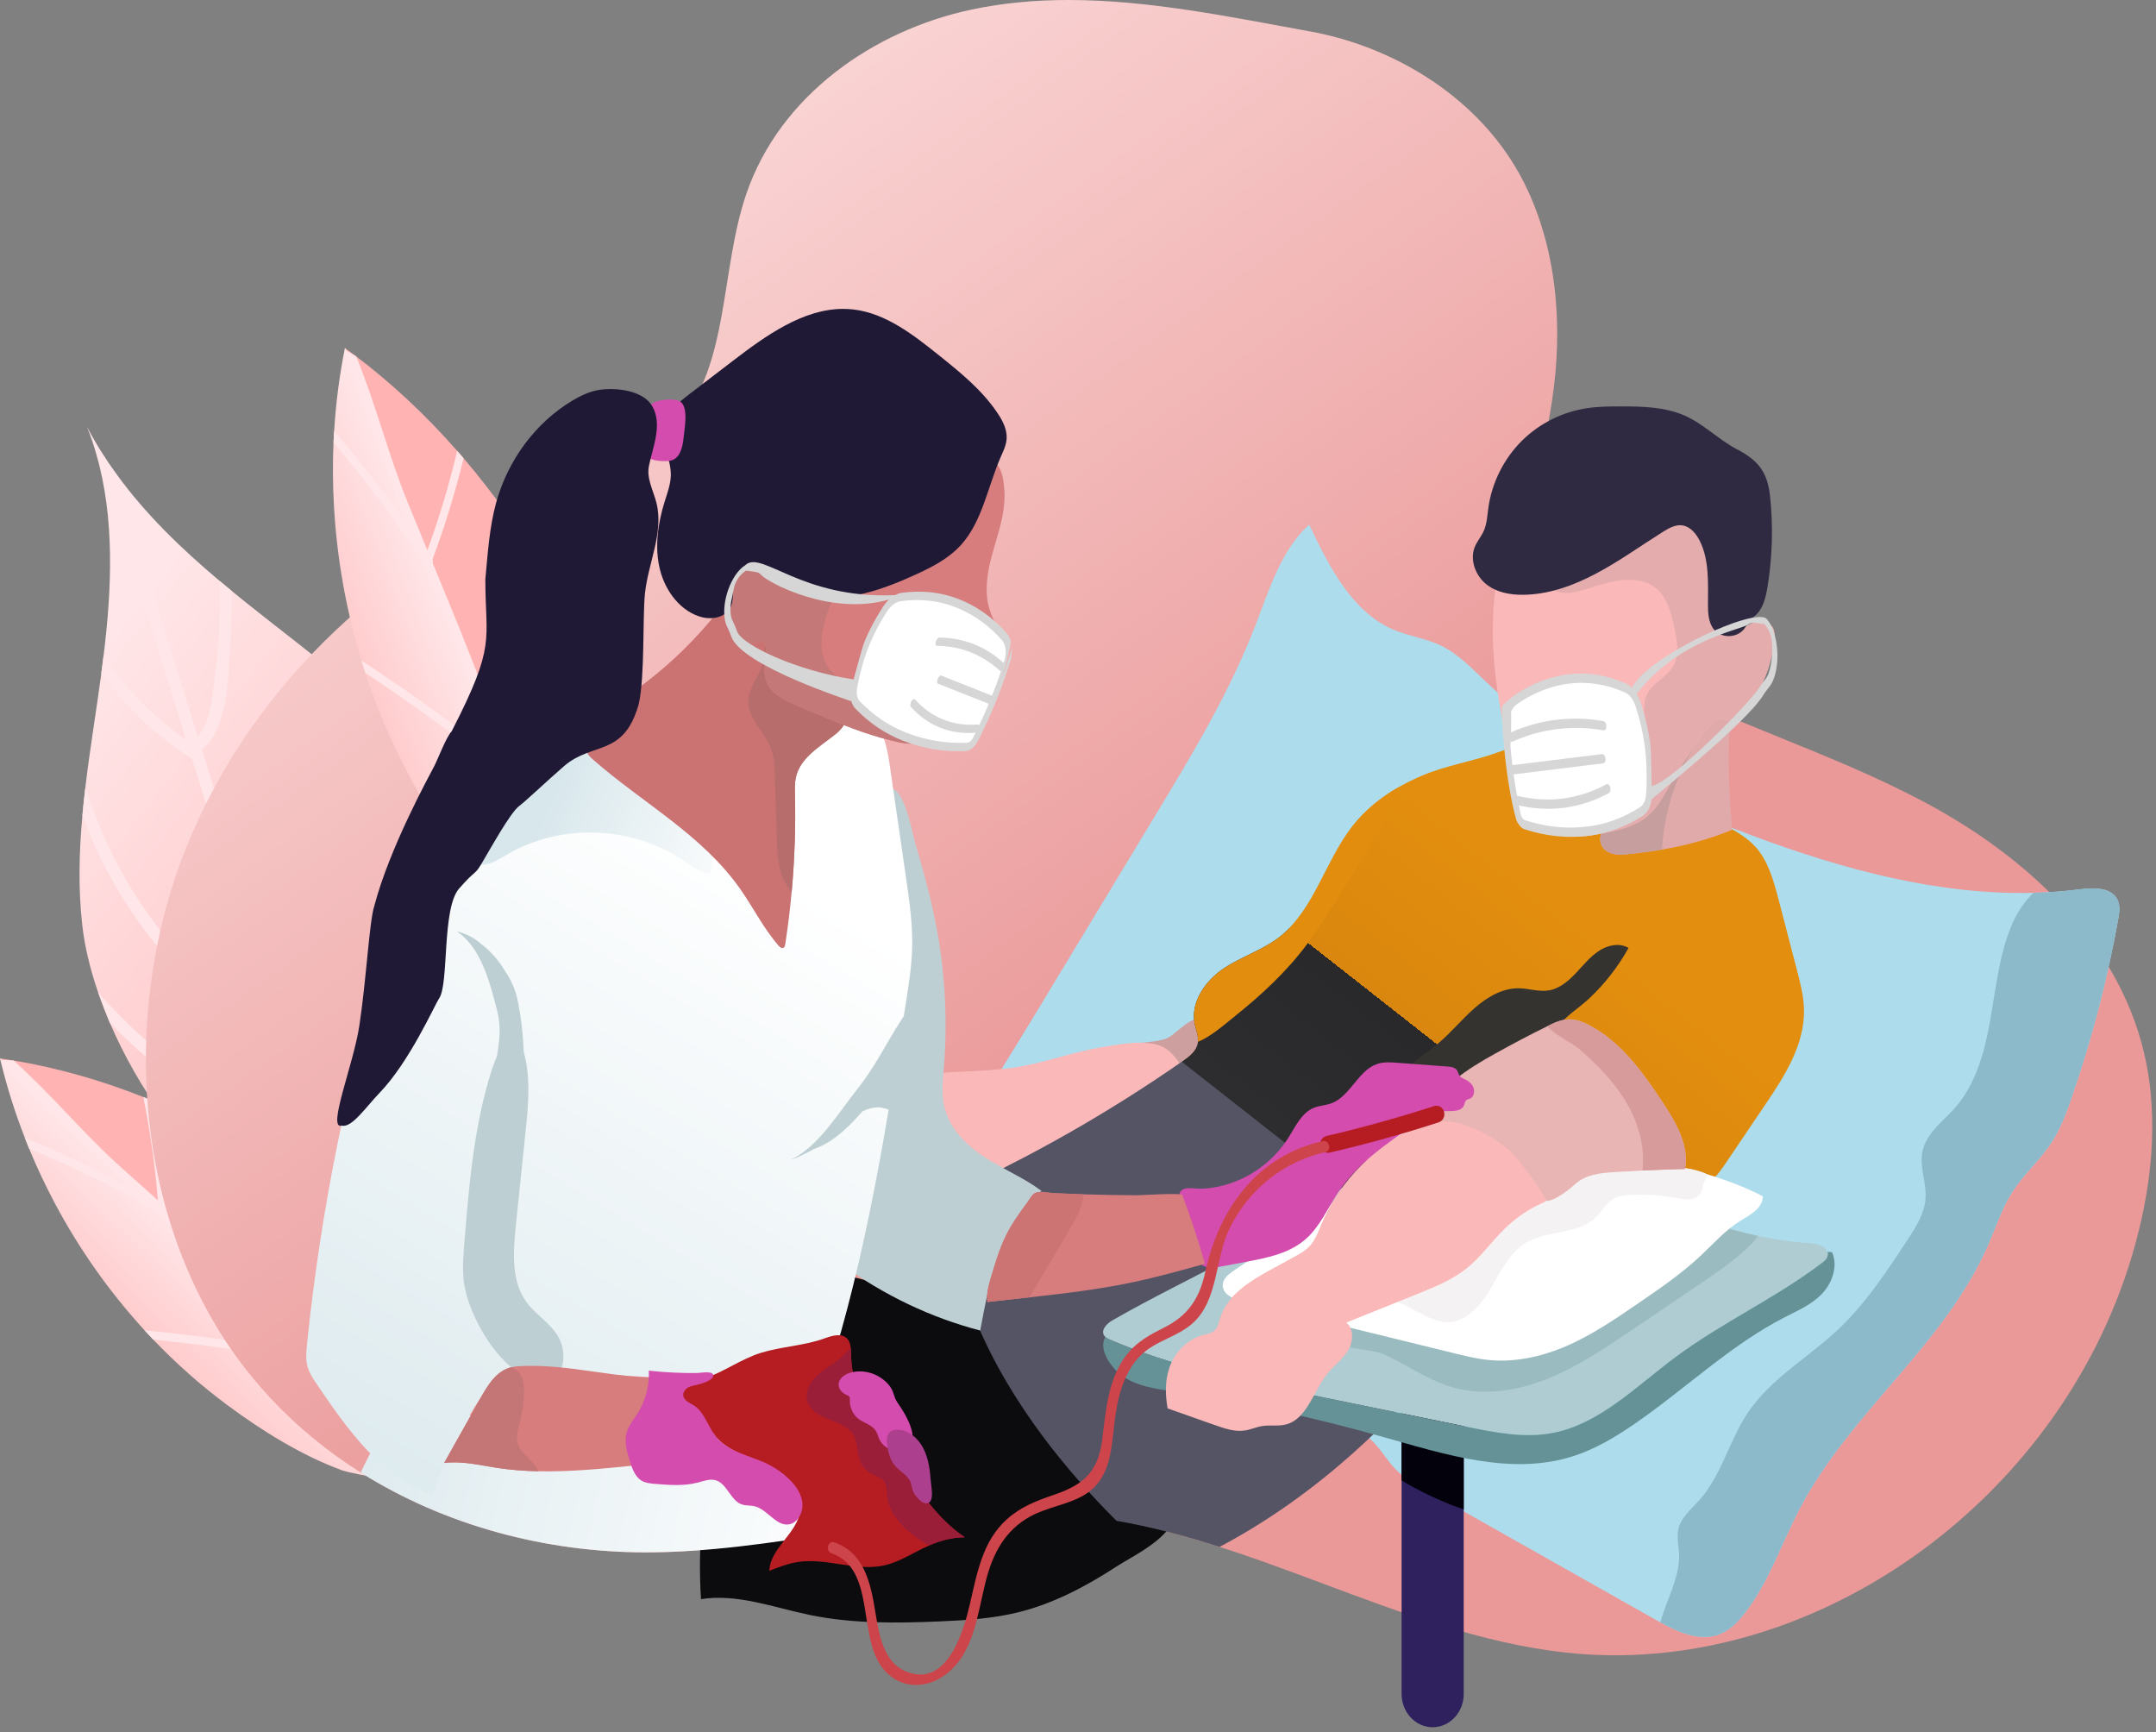 <svg width="432" height="347" viewBox="0 0 432 347" fill="none" xmlns="http://www.w3.org/2000/svg">
<rect x="0" y="0" width="432" height="347" fill="#808080" stroke="none"/>
<path d="M0.077 212.346C1.354 217.661 2.994 222.876 4.97 227.923L5.74 229.862L5.829 230.095C7.387 233.882 9.127 237.571 11.044 241.16C15.959 250.389 22.011 258.926 28.97 266.515C29.536 267.138 30.117 267.751 30.699 268.363L30.706 268.366C35.315 273.193 40.302 277.604 45.603 281.531C52.594 286.707 60.357 291.529 68.418 294.516C70.615 295.325 84.976 298.009 90.109 297.276C90.947 297.163 91.546 296.95 91.793 296.622C91.902 296.491 91.942 296.342 91.928 296.171C91.046 287.133 88.005 278.5 84.554 270.196C81.604 263.085 78.279 256.054 73.72 250.018L73.717 250.006C73.294 249.437 72.849 248.874 72.396 248.325C72.108 247.968 71.807 247.622 71.505 247.277C66.858 241.918 61.211 237.619 55.385 233.774C47.482 228.554 39.139 224.071 30.47 220.486C29.882 220.247 29.295 220.003 28.709 219.774C20.288 216.428 11.585 213.937 2.714 212.457C1.813 212.304 0.906 212.159 0 212.032C0.03 212.136 0.048 212.242 0.077 212.346" fill="url(#paint0_linear)"/>
<path d="M30.7 268.363L30.706 268.367C41.977 269.498 53.186 271.149 64.333 273.332C64.537 273.373 64.709 273.317 64.849 273.234C69.335 277.482 73.807 281.74 78.275 286.005C78.307 286.245 78.347 286.489 78.375 286.736C78.475 287.485 79.28 287.688 79.702 287.364C83.17 290.671 86.638 293.978 90.109 297.277C90.947 297.163 91.547 296.951 91.793 296.621C87.777 292.797 83.765 288.966 79.745 285.13C78.183 273.33 76.176 261.63 73.721 250.019L73.718 250.007C73.293 249.437 72.848 248.874 72.396 248.325C72.109 247.969 71.806 247.622 71.505 247.277C74.125 259.204 76.257 271.244 77.92 283.382C68.233 274.149 58.53 264.928 48.727 255.832C43.77 251.237 38.738 246.754 33.693 242.281C33.656 242.173 33.627 242.069 33.587 241.97C33.535 241.786 33.432 241.671 33.319 241.576C32.777 234.473 31.833 227.438 30.47 220.486C29.881 220.247 29.294 220.005 28.71 219.774C30.087 226.589 31.062 233.489 31.636 240.456C29.11 238.208 26.576 235.956 24.055 233.682C16.643 227.016 10.148 219.078 2.714 212.456L0.077 212.345C7.975 219.061 14.665 227.417 22.383 234.384C23.748 235.62 25.12 236.839 26.488 238.067C19.507 234.232 12.273 230.991 4.971 227.922L5.739 229.862L5.828 230.095C14.509 233.764 23.079 237.723 31.208 242.708C31.413 242.835 31.607 242.841 31.782 242.779C31.8 242.797 31.817 242.818 31.837 242.829C31.84 242.841 31.84 242.86 31.836 242.868C31.872 243.387 32.325 243.753 32.775 243.665C37.761 248.093 42.741 252.519 47.636 257.06C52.733 261.791 57.803 266.557 62.855 271.339C51.621 269.203 40.33 267.591 28.97 266.515L30.7 268.363Z" fill="#FFE6E8"/>
<path d="M19.26 90.861C19.265 90.889 19.285 90.907 19.291 90.936C23 103.792 22.426 117.834 20.75 131.385C20.62 132.593 20.453 133.789 20.291 134.974L20.302 134.977C20.28 135.062 20.274 135.141 20.263 135.231C19.252 142.67 18.012 150.138 17.116 157.612C17.116 157.612 17.112 157.625 17.124 157.627C16.887 159.546 16.677 161.457 16.515 163.372L16.513 163.383C15.839 170.709 15.659 178.045 16.486 185.354C16.957 189.57 18.048 194.123 19.652 198.797C20.34 200.823 21.132 202.878 22.015 204.922C33.152 230.85 58.443 256.764 81.029 241.975C81.708 241.535 82.371 241.065 83.043 240.557C85.498 238.671 87.922 236.273 90.274 233.325C94.312 228.255 96.904 222.054 98.952 215.747C101.115 209.089 102.731 202.142 102.826 195.098C103.029 181.89 97.87 169.289 90.374 158.648L90.377 158.636C89.407 157.283 88.42 155.95 87.385 154.66L87.388 154.646C86.495 153.527 85.572 152.426 84.64 151.363C80.35 146.454 75.638 142.034 70.731 137.849C70.032 137.237 69.318 136.632 68.591 136.038C62.21 130.725 55.544 125.726 49.06 120.527C48.166 119.806 47.272 119.085 46.381 118.35C45.571 117.692 44.762 117.02 43.957 116.339C36.366 109.947 29.126 102.994 23.277 94.895C21.13 91.931 19.157 88.818 17.441 85.516C18.138 87.265 18.75 89.058 19.26 90.861" fill="url(#paint1_linear)"/>
<path d="M81.028 241.974C78.724 239.19 76.513 236.339 74.405 233.412C57.007 230.291 40.729 222.196 27.26 209.973C25.538 208.417 23.774 206.729 22.015 204.923L19.652 198.796C23.18 202.809 26.889 206.397 30.394 209.463C42.531 220.054 56.964 227.18 72.279 230.414C68.377 224.745 64.82 218.844 61.563 212.726C61.416 212.722 61.247 212.7 61.081 212.626C40.632 203.26 24.592 185.197 16.512 163.383L16.515 163.371C16.677 161.458 16.887 159.545 17.123 157.628C24.055 180.116 39.459 198.987 59.714 209.171C54.556 198.969 50.207 188.204 46.467 176.994C43.69 168.683 41.047 160.331 38.447 151.953C38.389 151.937 38.341 151.936 38.278 151.891C31.258 147.4 25.202 141.689 20.302 134.977L20.291 134.973L20.751 131.386C25.21 137.984 30.788 143.675 37.288 148.216C35.091 141.132 32.91 134.04 30.702 126.953C27.001 115.145 23.878 102.617 19.291 90.935C19.285 90.908 19.265 90.889 19.26 90.861L23.277 94.895C26.35 103.702 28.789 112.815 31.544 121.608C34.24 130.24 36.91 138.877 39.603 147.521C42.236 144.733 42.52 139.294 43.002 135.765C43.658 131.055 43.993 126.293 44.032 121.537C44.05 119.794 44.017 118.064 43.957 116.339L46.381 118.35C46.463 121.657 46.385 124.958 46.155 128.269C45.727 134.527 45.916 145.982 40.435 150.157C42.486 156.736 44.544 163.289 46.651 169.844C48.258 174.849 49.974 179.768 51.797 184.598C60.371 169.599 66.034 153.135 68.591 136.038L70.731 137.849C67.977 155.14 62.105 171.795 53.311 186.89C53.179 187.117 53.009 187.253 52.825 187.345C57.346 198.994 62.589 210.082 68.858 220.488C70.955 213.745 74.882 208.181 78.365 202.077C81.969 195.784 84.743 188.957 86.439 181.794C88.555 172.819 88.975 163.553 87.385 154.659L87.388 154.646L87.758 155.137L90.377 158.635L90.374 158.648C91.026 164.689 90.824 170.84 89.835 176.962C88.674 184.161 86.463 191.162 83.408 197.682C79.304 206.401 72.908 213.701 70.576 223.288C74.344 229.29 78.47 235.051 83.043 240.558L81.028 241.974Z" fill="#FFE6E8"/>
<path d="M266.389 40.043C265.315 45.571 264.619 51.185 264.306 56.803L264.195 58.969L264.179 59.228C264.012 63.481 264.057 67.733 264.305 71.978C264.933 82.887 266.903 93.71 270.114 104.095C270.373 104.947 270.651 105.795 270.929 106.643L270.932 106.65C273.144 113.346 275.879 119.839 279.111 126.041C283.373 134.215 288.498 142.436 294.677 149.108C296.363 150.923 308.488 160.375 313.538 162.19C314.361 162.492 315.004 162.585 315.372 162.401C315.528 162.336 315.628 162.216 315.688 162.052C318.703 153.277 319.554 143.827 319.885 134.485C320.175 126.485 320.083 118.377 318.433 110.59L318.434 110.577C318.284 109.846 318.112 109.111 317.927 108.385C317.813 107.915 317.679 107.447 317.548 106.982C315.527 99.777 312.136 93.067 308.384 86.686C303.298 78.028 297.493 69.838 291.007 62.319C290.566 61.81 290.124 61.302 289.682 60.804C283.324 53.627 276.34 47.101 268.777 41.426C268.009 40.847 267.234 40.273 266.452 39.717C266.434 39.826 266.406 39.934 266.389 40.043" fill="url(#paint2_linear)"/>
<path d="M194.586 1.937C175.166 6.071 156.269 19.029 149.505 38.947C144.313 54.231 146.181 72.93 135.877 84.883C129.437 92.353 119.747 95.226 110.825 98.707C78.789 111.205 50.49 136.621 37.149 170.209C23.808 203.797 27.119 245.394 48.723 273.633C67.879 298.674 99.026 310.964 129.263 310.995C142.064 311.007 154.803 309.044 167.525 307.079C183.729 304.576 199.905 302.074 216.143 303.657C249.63 306.926 280.017 327.251 313.455 331.042C362.222 336.568 412.369 301.491 427.218 251.465C431.102 238.375 432.754 224.185 429.591 210.873C424.182 188.114 405.681 171.478 386.07 160.946C366.458 150.414 344.931 144.394 325.443 133.602C320.007 130.592 314.557 127.03 311.204 121.547C303.999 109.766 308.813 94.323 310.961 80.43C313.255 65.596 312.018 49.778 305.347 36.546C296.934 19.869 279.595 9.396 262.567 6.309C246.693 3.431 230.368 2.32635e-06 214.143 2.32635e-06C207.595 2.32635e-06 201.065 0.558 194.586 1.937" fill="url(#paint3_linear)"/>
<path d="M69.05 70.038C67.985 75.407 67.285 80.859 66.959 86.319L66.843 88.422L66.825 88.675C66.647 92.807 66.673 96.941 66.899 101.068C67.465 111.673 69.337 122.201 72.415 132.31C72.664 133.138 72.93 133.964 73.197 134.789L73.202 134.796C75.324 141.313 77.957 147.638 81.073 153.679C85.184 161.644 90.13 169.657 96.111 176.17C97.741 177.942 109.488 187.183 114.389 188.97C115.187 189.267 115.814 189.362 116.17 189.184C116.322 189.12 116.42 189.003 116.479 188.845C119.446 180.331 120.308 171.15 120.669 162.073C120.982 154.296 120.925 146.418 119.351 138.841L119.353 138.829C119.21 138.117 119.045 137.402 118.868 136.696C118.759 136.238 118.633 135.784 118.506 135.329C116.57 128.319 113.302 121.78 109.68 115.564C104.772 107.126 99.161 99.138 92.887 91.8C92.461 91.304 92.034 90.808 91.607 90.323C85.455 83.318 78.695 76.944 71.365 71.394C70.621 70.827 69.872 70.266 69.112 69.721C69.095 69.829 69.067 69.933 69.05 70.038" fill="url(#paint4_linear)"/>
<path d="M73.197 134.789L73.201 134.796C82.826 141.174 92.179 147.99 101.255 155.253C101.421 155.386 101.598 155.419 101.757 155.411C104.011 161.35 106.246 167.293 108.475 173.241C108.403 173.471 108.338 173.708 108.261 173.942C108.039 174.661 108.676 175.226 109.19 175.137C110.921 179.749 112.652 184.363 114.389 188.969C115.188 189.267 115.814 189.362 116.17 189.184C114.163 183.848 112.162 178.505 110.156 173.156C113.66 161.844 116.724 150.41 119.351 138.841L119.353 138.83C119.21 138.117 119.047 137.402 118.868 136.695C118.76 136.238 118.633 135.784 118.506 135.331C115.897 147.261 112.802 159.059 109.248 170.722C104.408 157.84 99.55 144.962 94.551 132.149C92.021 125.674 89.378 119.262 86.716 112.854C86.729 112.74 86.746 112.635 86.751 112.525C86.781 112.337 86.737 112.184 86.675 112.045C89.141 105.424 91.219 98.674 92.887 91.8C92.461 91.305 92.036 90.808 91.607 90.323C90.008 97.083 88.014 103.727 85.633 110.241C84.305 107.025 82.972 103.802 81.658 100.565C77.791 91.065 75.272 80.863 71.365 71.393L69.05 70.038C73.333 79.813 75.852 90.483 79.87 100.398C80.579 102.153 81.3 103.899 82.016 105.65C77.356 98.891 72.225 92.544 66.96 86.319L66.842 88.423L66.825 88.674C73.075 96.092 79.104 103.719 84.313 112.053C84.445 112.265 84.616 112.363 84.799 112.39C84.806 112.416 84.813 112.441 84.827 112.462C84.826 112.473 84.817 112.49 84.811 112.495C84.626 112.978 84.881 113.522 85.318 113.656C87.945 119.997 90.566 126.332 93.064 132.729C95.662 139.393 98.222 146.075 100.759 152.764C91.586 145.502 82.144 138.683 72.416 132.309L73.197 134.789Z" fill="#FFE6E8"/>
<path d="M424.417 184.214C422.241 196.323 419.121 208.24 415.12 219.805C414.048 222.929 412.88 226.053 411.119 228.79C408.794 232.403 405.505 235.197 403.19 238.811C401.163 241.991 399.964 245.672 398.457 249.171C389.712 269.391 370.894 282.683 360.684 302.086C357.045 309.015 354.507 316.683 349.837 322.864C348.436 324.725 346.782 326.475 344.701 327.327C340.784 328.951 336.496 327.1 332.697 325.021C332.369 324.852 332.039 324.67 331.72 324.487C325.299 320.863 318.889 317.24 312.469 313.615C303.404 308.503 294.331 303.38 285.267 298.268C283.27 297.143 281.254 295.996 279.63 294.337C278.197 292.872 277.115 291.067 275.767 289.532C273.273 286.692 269.951 284.875 266.703 283.115C251.017 274.617 235.319 266.12 219.633 257.622C210.856 252.873 197.557 246.671 193.227 236.401C191.179 231.518 193.089 227.086 195.53 222.838C199.117 216.578 202.991 210.489 206.727 204.321C210.824 197.539 214.931 190.746 219.039 183.964C223.188 177.091 227.349 170.219 231.499 163.345C238.896 151.111 246.336 138.797 251.537 125.323C254.339 118.076 256.716 110.158 262.321 105.103C266.301 113.521 270.939 122.586 279.11 126.107C282.241 127.448 285.67 127.857 288.736 129.345C292.196 131.026 294.966 133.946 297.811 136.649C313.042 151.133 332.039 160.324 351.292 167.469C369.366 174.195 388.406 179.34 407.436 178.863C410.609 178.785 413.772 178.546 416.935 178.136C419.737 177.773 423.398 177.773 424.428 180.591C424.842 181.737 424.64 183.009 424.417 184.214Z" fill="#ADDDED"/>
<path d="M424.417 184.214C422.242 196.323 419.121 208.24 415.12 219.805C414.048 222.929 412.881 226.053 411.119 228.79C408.795 232.403 405.506 235.197 403.191 238.811C401.164 241.991 399.964 245.672 398.457 249.171C389.712 269.391 370.894 282.683 360.684 302.086C357.045 309.015 354.507 316.683 349.838 322.864C348.437 324.725 346.782 326.475 344.702 327.327C340.784 328.951 336.497 327.1 332.697 325.021C333.886 320.522 336.635 316.002 336.434 311.276C336.369 309.673 335.955 308.05 336.263 306.481C336.762 304.005 338.864 302.346 340.499 300.53C344.84 295.712 346.432 288.805 350.008 283.33C354.677 276.184 362.287 272.028 368.4 266.257C373.866 261.075 378.122 254.623 382.314 248.216C383.949 245.718 385.647 243.047 385.828 240.003C386.018 236.924 384.617 233.835 385.18 230.813C385.88 227.052 389.255 224.723 391.718 221.94C395.911 217.216 397.684 210.638 398.807 204.241C399.943 197.834 400.591 191.235 403.095 185.293C404.179 182.725 405.664 180.591 407.436 178.863C410.609 178.785 413.772 178.546 416.935 178.136C419.737 177.772 423.399 177.773 424.428 180.591C424.842 181.737 424.64 183.009 424.417 184.214Z" fill="#8CBACA"/>
<path d="M233.924 207.945C232.946 208.433 230.936 208.708 228.88 208.889C227.506 209.011 231.509 212.781 232.026 214.149C232.298 214.87 232.511 215.629 232.924 216.27C233.334 216.911 234.008 217.429 234.733 217.372C235.355 217.324 235.877 216.877 236.356 216.451C237.785 215.177 239.215 213.905 240.645 212.631C242.85 210.667 244.531 206.843 241.365 204.598C238.933 202.871 236.133 206.846 233.924 207.945Z" fill="#CE9F9F"/>
<path d="M220.693 209.799C215.084 210.739 209.676 212.778 204.068 213.725C196.741 214.963 189.199 214.317 181.917 215.839C180.15 216.21 178.098 217.024 177.709 218.908C177.377 220.521 178.463 222.035 179.478 223.279C181.477 225.726 183.476 228.173 185.474 230.619C186.392 231.742 187.336 232.917 187.717 234.352C187.936 235.174 188.06 236.199 188.796 236.534C189.094 236.67 189.43 236.652 189.754 236.628C202.646 235.675 214.754 229.952 226.554 224.314C229.087 223.104 231.619 221.893 234.153 220.683C235.535 220.022 237.058 219.202 237.534 217.665C238.367 214.981 235.192 210.788 232.959 209.711C229.67 208.124 224.114 209.224 220.693 209.799Z" fill="#FAB8B8"/>
<path d="M203.899 323.032C198.807 324.272 193.563 324.598 188.345 324.823C179.637 325.199 170.846 325.299 162.287 323.54C155.034 322.049 147.77 319.22 140.462 320.362C138.998 298.023 145.425 276.053 151.775 254.714C152.006 253.939 152.272 253.109 152.89 252.633C153.518 252.15 154.355 252.153 155.126 252.208C160.552 252.584 165.768 254.477 171.046 255.873C180.672 258.415 190.673 259.319 200.559 258.54C202.775 258.366 205.058 258.115 207.174 258.841C209.347 259.586 211.106 261.282 212.736 262.991C217.879 268.388 222.451 274.407 226.356 280.885C229.706 286.444 234.795 294.255 235.701 300.925C236.579 307.393 227.944 311.081 223.51 313.962C217.401 317.929 210.899 321.327 203.899 323.032Z" fill="#0C0B0D"/>
<path d="M300.101 150.724C295.135 152.543 289.913 153.28 284.988 155.361C283.353 156.052 281.751 156.837 280.201 157.723C276.689 159.734 273.483 162.301 270.925 165.607C265.544 172.548 263.283 182.261 256.502 187.612C253.074 190.315 248.85 191.588 245.23 193.984C241.622 196.393 238.47 200.698 239.382 205.14C239.628 206.333 240.157 207.503 240.03 208.707C240.03 208.754 240.03 208.809 240.019 208.855C239.786 210.502 238.364 211.615 237.058 212.524C222.03 222.987 206.12 232.018 189.585 239.47C190.656 257.339 198.362 273.573 208.933 287.727V287.737C213.439 293.781 218.468 299.441 223.718 304.682C230.697 305.878 237.558 307.721 244.359 309.894C244.519 309.81 244.679 309.726 244.837 309.641C254.262 304.62 263.06 298.303 271.138 291.09C277.198 285.682 282.844 279.787 288.469 273.879C288.629 273.72 288.788 273.549 288.947 273.38C298.34 263.519 307.743 253.647 316.551 243.173C319.832 239.288 323.208 235.166 327.792 233.324C332.366 231.495 338.511 232.905 340.412 237.732C342.788 237.289 344.433 235.028 345.845 232.937C348.477 229.052 351.098 225.167 353.72 221.281C357.583 215.58 361.606 209.32 361.468 202.277C361.416 199.551 360.725 196.881 360.034 194.246C358.825 189.6 357.604 184.942 356.394 180.284C355.397 176.48 354.314 172.503 351.746 169.65C350.111 167.845 347.989 166.641 345.909 165.471C335.401 159.541 324.735 153.532 313.145 150.409C310.683 149.742 308.694 149.381 306.754 149.381C304.656 149.381 302.616 149.804 300.101 150.724" fill="url(#paint5_linear)"/>
<path d="M326.315 189.905C324.485 188.819 322.136 189.332 320.356 190.51C318.575 191.687 317.202 193.433 315.708 195.003C314.216 196.573 312.475 198.039 310.409 198.401C308.392 198.756 306.352 198.012 304.308 197.987C301.066 197.949 298.03 199.723 295.516 201.912C293.002 204.104 290.853 206.743 288.321 208.909C286.127 210.786 283.665 212.289 281.53 214.241C279.395 216.194 277.545 218.738 277.154 221.714C276.968 223.128 277.146 224.65 277.914 225.818C278.909 227.33 280.745 228.006 282.472 227.947C284.199 227.89 285.849 227.204 287.431 226.464C294.017 223.375 300.123 219.122 305.445 213.948C307.833 211.628 309.9 209.245 311.685 206.386C313.383 203.663 316.134 202.18 318.405 200.05C321.514 197.137 324.199 193.705 326.315 189.905Z" fill="#353330"/>
<path d="M280.201 157.724C278.323 163.642 274.98 168.936 271.679 174.127C269.97 176.831 268.251 179.523 266.542 182.227C265.045 184.579 263.549 186.929 261.893 189.157C257.786 194.678 252.755 199.312 247.491 203.538C245.4 205.208 242.513 207.764 240.03 208.707C240.158 207.503 239.628 206.333 239.382 205.14C238.47 200.698 241.622 196.393 245.23 193.985C248.849 191.588 253.074 190.315 256.502 187.612C263.284 182.261 265.544 172.548 270.925 165.607C273.483 162.302 276.688 159.734 280.201 157.724" fill="#E28D0E"/>
<path d="M293.288 262.985V339.358C293.288 343.04 290.507 346.028 287.068 346.028C283.63 346.028 280.838 343.04 280.838 339.358V262.985C280.838 259.317 283.63 256.329 287.068 256.329C288.788 256.329 290.347 257.078 291.473 258.282C292.598 259.486 293.288 261.144 293.288 262.985Z" fill="#2E215E"/>
<path d="M293.288 277.31V302.37C292.747 302.2 292.204 302.007 291.674 301.814C287.928 300.405 284.298 298.656 280.838 296.588V275.481C285.105 275.582 290.347 276.742 293.288 277.31Z" fill="#03010C"/>
<path d="M366.18 251.694C366.01 252.262 365.533 252.648 365.076 252.989C355.726 260.099 345.006 264.951 335.593 271.971C327.814 277.765 320.512 285.239 311.192 287.057C305.472 288.169 299.613 287.001 293.914 285.83C283.057 283.615 272.199 281.389 261.342 279.172C248.149 276.47 234.872 273.743 222.412 268.393C221.945 268.188 221.446 267.95 221.191 267.483C220.577 266.347 221.838 265.12 222.91 264.507C238.586 255.499 255.27 248.887 269.63 237.424C271.521 235.926 273.42 234.324 275.67 233.586C277.325 233.041 279.097 232.983 280.827 232.961C295.187 232.802 309.568 234.79 323.419 238.844L324.342 239.118C333.639 241.913 342.82 245.559 352.234 247.593C355.704 248.331 359.208 248.865 362.753 249.047C364.387 249.138 366.68 250.023 366.18 251.694Z" fill="#AFCCD2"/>
<path d="M367.089 250.856C366.784 250.832 366.481 250.828 366.176 250.807C366.265 251.073 366.276 251.37 366.179 251.697C366.009 252.262 365.534 252.65 365.081 252.994C355.722 260.102 345.006 264.95 335.588 271.971C327.809 277.769 320.515 285.239 311.188 287.054C305.476 288.166 299.617 286.997 293.914 285.83C283.054 283.61 272.196 281.389 261.336 279.169C248.151 276.472 234.869 273.745 222.413 268.388C222.086 268.247 221.749 268.085 221.485 267.844C219.91 270.468 222.935 274.296 224.943 275.694C227.801 277.684 231.312 278.192 234.689 278.703C249.028 280.866 263.245 283.94 277.244 287.903C289.784 291.454 303.054 295.727 315.456 291.649C319.687 290.257 323.603 287.937 327.332 285.384C337.553 278.384 346.682 269.48 357.63 263.879C360.228 262.55 362.978 261.371 365.047 259.226C367.115 257.082 368.34 253.632 367.089 250.856Z" fill="#659296"/>
<path d="M352.234 247.592C351.82 248.285 351.258 248.91 350.695 249.455C347.554 252.534 343.935 254.988 340.337 257.419C335.9 260.429 331.464 263.428 327.028 266.427C321.509 270.153 315.937 273.913 309.802 276.333C303.678 278.741 296.864 279.73 290.592 277.798C285.954 276.367 281.856 273.425 277.431 271.369C274.469 269.983 265.502 270.369 264.494 266.836C263.348 262.815 270.692 258.702 273.218 257.123C278.068 254.09 283.003 251.205 287.992 248.468C291.515 246.525 295.092 244.661 298.86 243.366C303.636 241.73 308.655 241.049 313.634 240.379C317.168 239.901 320.755 239.425 324.342 239.118C333.639 241.912 342.82 245.559 352.234 247.592Z" fill="#9ABCC1"/>
<path d="M247.01 254.684C246.098 255.323 245.112 256.133 245.009 257.295C244.841 259.205 247.021 260.229 248.769 260.659L291.365 271.102C293.595 271.649 295.832 272.197 298.109 272.436C303.219 272.971 308.404 271.92 313.194 269.944C318.608 267.712 323.536 264.338 328.421 260.988C332.69 258.062 336.976 255.121 340.787 251.543C343.363 249.126 345.743 246.404 348.717 244.585C350.677 243.388 353.196 242.086 353.223 239.672C347.09 236.439 340.385 234.69 333.743 232.964C330.746 232.186 327.75 231.408 324.753 230.63C321.225 229.713 317.696 228.796 314.167 227.879C307.361 226.113 300.53 224.34 293.558 223.635C289.667 223.241 285.603 223.213 282.022 224.888C275.11 228.124 272.093 236.488 266.489 241.502C260.568 246.801 253.436 250.19 247.01 254.684Z" fill="white"/>
<path d="M341.196 237.505C341.111 238.3 340.835 239.027 340.262 239.549C339.147 240.56 337.481 240.288 336.039 240.027C332.97 239.459 329.841 239.254 326.719 239.379C325.446 239.436 324.119 239.572 323.037 240.276C321.796 241.094 321.053 242.526 320.012 243.628C318.292 245.457 315.989 246.161 313.57 246.661C310.757 247.263 307.775 247.615 305.365 249.194C302.119 251.318 300.442 255.272 298.371 258.68C296.291 262.088 293.001 265.393 289.233 264.837C286.071 264.36 283.153 262.054 280.053 260.815C281.423 260.27 282.78 259.713 284.149 259.168C287.641 257.771 291.197 256.328 294.147 253.886C296.875 251.625 298.965 248.615 301.523 246.138C303.901 243.821 306.681 241.98 309.675 240.72C309.738 240.697 309.749 240.629 309.738 240.526C309.994 240.583 310.301 240.572 310.694 240.458C312.201 240.004 314.451 238.311 315.639 237.209C317.731 235.289 320.692 234.994 323.441 234.824C323.503 234.824 323.568 234.812 323.631 234.812C324.13 234.778 324.618 234.756 325.118 234.733C326.454 234.641 327.791 234.574 329.128 234.506C331.931 234.369 334.755 234.267 337.566 234.199C337.566 233.732 341.27 234.726 342.014 235.234C342.289 235.188 341.596 236.427 341.196 237.505Z" fill="#F4F2F2"/>
<path d="M337.619 234.199C334.785 234.268 331.952 234.369 329.129 234.507C327.294 234.598 325.468 234.699 323.631 234.812C323.568 234.812 323.504 234.824 323.441 234.824C320.692 234.994 317.731 235.289 315.639 237.209C314.451 238.311 312.201 240.004 310.694 240.458C309.207 240.901 308.975 239.936 307.944 238.709C306.905 237.482 306.267 235.937 305.441 234.54C301.757 228.326 294.412 225.452 287.536 225.645C286.687 225.667 285.593 225.554 285.38 224.668C285.265 224.225 285.465 223.76 285.668 223.35C288.533 217.625 294.094 214.137 299.476 211.138C302.957 209.207 306.469 207.334 310.036 205.594C310.375 205.424 310.714 205.255 311.055 205.094C311.49 204.89 311.894 204.72 312.297 204.595C314.993 203.697 316.977 204.47 319.769 206.152C325.436 209.57 329.533 215.375 333.225 220.953C335.827 224.896 338.49 229.462 337.619 234.199Z" fill="#E9B4B4"/>
<path d="M264.808 245.176C264.161 246.704 263.587 248.321 262.506 249.535C261.603 250.548 260.414 251.204 259.25 251.839C257.717 252.676 256.186 253.513 254.654 254.349C250.506 256.614 245.997 259.31 244.488 264.026C244.196 264.938 243.994 265.963 243.306 266.587C242.71 267.13 241.883 267.244 241.122 267.439C238.034 268.232 235.421 270.797 234.316 273.983C233.418 276.572 233.477 279.441 233.954 282.155C237.138 283.277 240.321 284.4 243.505 285.522C245.422 286.198 247.424 286.883 249.424 286.581C250.607 286.403 251.729 285.882 252.911 285.691C254.508 285.432 256.169 285.779 257.734 285.354C261.962 284.208 263.218 278.531 266.101 275.027C267.377 273.474 269.05 272.292 270.103 270.56C271.157 268.826 271.325 266.164 269.753 264.962C274.551 263.032 279.348 261.103 284.146 259.172C287.642 257.766 291.196 256.325 294.152 253.881C296.878 251.626 298.97 248.617 301.52 246.138C303.901 243.822 306.681 241.977 309.677 240.724C310.512 240.375 303.786 231.705 303.099 231.064C300.078 228.242 296.477 226.238 292.617 225.097C285.56 223.013 277.809 228.452 272.783 233.428C269.441 236.734 266.689 240.735 264.808 245.176Z" fill="#FAB8B8"/>
<path d="M346.386 151.919C346.397 156.69 346.63 161.472 347.087 166.221C342.555 168.118 337.822 169.379 333.003 170.208C330.509 170.639 327.983 170.958 325.456 171.197C323.641 171.367 321.073 170.958 320.67 168.572C320.394 166.891 321.859 165.255 322.591 163.915C325.022 159.53 326.837 154.963 330.074 151.135C332.961 147.715 336.59 145.034 340.592 143.353C341.313 143.058 342.056 142.785 342.81 142.581C344.306 142.172 345.844 142.024 347.341 142.399C346.493 145.466 346.386 148.715 346.386 151.919Z" fill="#E1AAAA"/>
<path d="M340.389 148.192C336.25 154.361 333.671 161.733 333.066 169.31C333.045 169.606 333.025 169.901 333.003 170.208C330.508 170.64 327.984 170.958 325.457 171.196C323.642 171.367 321.073 170.958 320.67 168.572C320.394 166.891 321.859 165.255 322.591 163.914C325.022 159.53 326.836 154.963 330.073 151.135C332.96 147.715 336.59 145.034 340.591 143.353C341.313 143.058 342.056 142.785 342.809 142.58C343.701 144 342.013 145.773 340.389 148.192Z" fill="#C69E9E"/>
<path d="M355.513 127.869C355.089 133.22 352.977 138.4 349.612 142.364C348.933 143.171 348.149 143.955 347.161 144.148C346.131 144.364 345.027 143.898 344.04 144.262C343.373 144.523 342.873 145.114 342.406 145.693C339.54 149.305 336.929 153.145 334.626 157.189C333.438 159.28 332.291 161.461 330.583 163.074C327.791 165.698 323.907 166.448 320.246 167.107C318.717 167.379 317.146 167.64 315.618 167.561C314.748 167.516 313.899 167.368 313.082 167.05C310.704 166.13 308.985 163.96 307.371 161.87C306.002 160.097 304.623 158.28 303.731 156.178C303.009 154.486 302.638 152.645 302.277 150.816C300.654 142.637 299.062 134.367 299.104 126.006C299.125 121.292 299.666 116.577 300.717 111.988C301.322 109.307 304.081 105.092 301.29 103.343C306.554 103.093 311.638 102.502 316.775 101.65C318.759 101.332 320.744 100.957 322.761 100.56C329.914 99.14 337.333 97.936 344.518 99.776C345.548 100.037 346.588 100.378 347.362 101.139C348.732 102.48 348.88 104.683 348.933 106.66C349.039 110.295 349.135 113.942 348.774 117.554C348.487 120.383 347.957 123.416 349.21 125.927C350.217 125.279 351.279 124.609 352.457 124.484C353.635 124.359 354.962 124.927 355.386 126.108C355.578 126.665 355.556 127.278 355.513 127.869Z" fill="#FAB8B8"/>
<path d="M355.514 127.869C355.089 133.22 352.977 138.4 349.613 142.364C348.933 143.171 348.149 143.955 347.161 144.148C346.131 144.364 345.028 143.898 344.041 144.262C343.373 144.523 342.873 145.114 342.406 145.693C339.54 149.305 336.93 153.145 334.626 157.189C333.438 159.28 332.292 161.461 330.583 163.074C327.792 165.698 323.907 166.448 320.246 167.107C318.717 167.379 317.146 167.64 315.618 167.561C315.406 165.823 316.648 164.085 318.124 163.187C319.736 162.199 321.636 161.892 323.366 161.131C327.866 159.143 330.86 153.815 330.381 148.624C330.084 145.329 328.598 141.796 330.116 138.922C331.294 136.673 333.947 135.708 335.231 133.526C336.622 131.152 336.038 128.085 335.401 125.359C334.818 122.825 334.149 120.144 332.376 118.338C329.394 115.316 324.629 115.964 320.659 117.111C318.017 117.884 312.795 120.224 310.555 117.509C308.422 114.93 310.64 110.977 311.999 108.693C313.453 106.262 315.045 103.888 316.775 101.65C318.76 101.332 320.744 100.957 322.761 100.56C329.914 99.14 337.333 97.936 344.518 99.776C345.548 100.037 346.588 100.378 347.362 101.139C348.732 102.48 348.88 104.683 348.933 106.66C349.039 110.295 349.135 113.942 348.774 117.554C348.488 120.383 347.957 123.416 349.21 125.927C350.217 125.279 351.279 124.609 352.457 124.484C353.635 124.359 354.962 124.927 355.386 126.108C355.578 126.665 355.556 127.278 355.514 127.869Z" fill="#E4ACAC"/>
<path d="M317.982 81.775C313.173 82.501 308.55 84.742 304.982 88.266C301.412 91.79 298.936 96.6 298.224 101.741C298.008 103.306 297.941 104.933 297.304 106.363C296.791 107.514 295.933 108.469 295.473 109.646C294.479 112.202 295.673 115.298 297.727 116.981C299.782 118.663 302.484 119.164 305.071 119.157C310.211 119.144 315.222 117.339 319.827 114.896C324.433 112.454 328.714 109.373 333.144 106.584C334.362 105.817 335.712 105.045 337.112 105.255C338.652 105.484 339.833 106.86 340.571 108.326C342.483 112.121 342.244 116.679 342.23 120.991C342.226 122.663 342.294 124.45 343.202 125.813C344.688 128.049 348.342 127.953 349.725 125.642C349.997 125.188 350.189 124.675 350.532 124.278C350.835 123.928 351.237 123.694 351.595 123.406C353.234 122.081 353.802 119.75 354.157 117.585C355.136 111.613 355.313 105.49 354.677 99.465C354.148 94.437 352.175 92.161 348.056 90.017C344.336 88.081 341.339 84.89 337.468 83.22C333.507 81.513 329.122 81.423 324.853 81.417C324.755 81.417 324.658 81.417 324.56 81.417C322.361 81.417 320.158 81.445 317.982 81.775" fill="#2F2A41"/>
<path d="M76.099 282.644C75.649 283.143 75.761 286.729 75.569 287.525C75.119 289.381 74.177 291.14 73.337 292.815C72.975 293.537 72.618 294.264 72.269 294.998C89.237 305.687 109.446 310.974 129.263 310.995C141.78 311.007 154.239 309.129 166.681 307.209C166.37 301.969 165.518 296.768 164.125 291.734C163.834 290.683 163.466 289.562 162.612 288.96C161.964 288.503 161.151 288.433 160.376 288.377C144.037 287.19 127.697 286.003 111.358 284.816C103.188 284.223 95.02 283.629 86.85 283.037C85.505 282.939 81.35 282.069 78.565 282.069C77.402 282.069 76.478 282.22 76.099 282.644" fill="url(#paint6_linear)"/>
<path d="M187.813 186.712C189.407 195.615 189.851 204.754 189.129 213.786C188.926 216.321 188.634 218.903 189.145 221.388C190.08 225.936 193.549 229.41 197.269 231.825C200.988 234.241 205.118 235.911 208.682 238.581C204.743 241.751 201.999 246.378 200.172 251.278C198.345 256.176 197.369 261.381 196.402 266.552C186.51 263.972 177.06 259.465 168.654 253.317C169.792 240.423 170.932 227.531 172.071 214.637C172.602 208.636 173.132 202.633 173.662 196.63C174.232 190.189 174.801 183.748 175.371 177.306C175.664 173.981 175.958 170.656 176.252 167.332C176.432 165.294 175.983 160.512 177.216 158.978C180.659 154.694 182.778 166.876 183.355 168.814C185.107 174.699 186.726 180.64 187.813 186.712Z" fill="#BECFD3"/>
<path d="M167.7 142.308C155.049 143.603 142.366 144.898 129.885 147.477C129.8 147.499 129.714 147.511 129.63 147.533C123.379 148.84 117.181 150.453 111.12 152.555C108.966 153.304 106.535 153.872 104.965 155.735C103.574 157.371 102.663 159.655 101.399 161.438C98.989 164.801 96.315 167.959 93.407 170.833C91.39 172.855 89.257 174.73 87.039 176.467C84.789 178.24 82.39 179.909 80.734 182.318C79.387 184.294 78.633 186.645 77.911 188.963C69.813 215.023 64.305 242.003 61.514 269.302C61.365 270.812 61.217 272.357 61.619 273.811C61.97 275.049 62.692 276.14 63.403 277.185C69.602 286.375 76.51 296.111 86.635 299.439C89.183 292.271 92.621 285.467 96.803 279.241C98.289 277.037 100.008 274.8 102.418 273.97C104.254 273.334 106.238 273.608 108.149 273.868C125.885 276.242 143.841 276.809 161.682 275.538C163.062 275.447 164.537 275.288 165.599 274.334C166.522 273.493 166.936 272.198 167.307 270.971C174.1 248.149 177.825 224.441 181.529 200.823C182.113 197.11 182.697 193.371 182.771 189.611C182.867 185.021 182.209 180.456 181.551 175.922C180.457 168.345 179.365 160.768 178.26 153.179C177.666 149.033 176.562 144.171 172.901 142.649C171.996 142.272 171.037 142.156 170.064 142.156C169.277 142.156 168.482 142.232 167.7 142.308Z" fill="url(#paint7_linear)"/>
<path d="M179.492 217.005C179.491 216.994 179.486 216.988 179.485 216.978C179.515 216.935 179.547 216.898 179.577 216.855C179.969 216.301 179.725 215.717 179.291 215.377C182.34 211.952 185.392 207.94 185.444 203.985C185.453 203.378 184.822 203.032 184.347 203.31C184.16 203.42 183.981 203.542 183.8 203.666C183.833 203.453 183.874 203.244 183.899 203.031C184.014 202.074 182.615 201.456 182.059 202.215C178.375 207.245 175.891 213.03 171.947 217.967C168.122 222.754 164.085 229.612 158.647 232.233C158.62 232.245 158.639 232.292 158.666 232.281C160.127 231.745 161.561 231.051 162.957 230.241C165.197 229.479 167.146 228.181 168.928 226.613C168.937 226.621 168.949 226.631 168.952 226.616C168.954 226.605 168.959 226.595 168.962 226.584C170.32 225.385 171.584 224.034 172.807 222.646C173.88 222.139 174.99 221.845 175.871 221.843C177.926 221.837 179.943 223.321 181.921 223.805C183.448 224.178 184.155 222.129 182.948 221.196C181.433 220.026 179.827 219.175 179.492 217.005Z" fill="#BECFD3"/>
<path d="M112.858 271.005C112.454 266.113 107.919 264.233 105.418 260.761C102.419 256.601 102.816 250.789 103.356 245.567L105.339 226.427C105.878 221.216 106.354 215.677 104.944 210.768C104.861 208.244 104.604 205.822 104.319 203.787C104.243 203.244 104.146 202.707 104.039 202.172C103.639 199.1 102.696 196.736 101.271 194.673C100.017 192.513 98.401 190.616 96.415 189.119C95.278 188.065 93.798 187.234 91.758 186.622C91.699 186.604 91.667 186.692 91.717 186.727C96.397 189.912 98.213 196.962 99.627 202.537C100.461 205.827 100.057 208.684 99.574 211.61C99.185 212.457 98.855 213.343 98.574 214.214C94.953 225.445 93.975 237.423 93.024 249.262C92.825 251.761 92.624 254.283 92.938 256.768C93.829 263.816 100.368 275.035 107.455 276.543C111.005 277.298 113.179 274.9 112.858 271.005Z" fill="#BECFD3"/>
<path d="M236.181 240.377C236.348 243.098 237.138 245.723 237.924 248.318C238.638 250.683 239.724 253.418 242.001 253.908C242.802 254.081 243.628 253.929 244.432 253.777C246.241 253.436 248.05 253.096 249.858 252.755C254.109 251.953 258.584 251.043 261.856 248.029C264.563 245.539 266.091 241.928 268.175 238.825C272.093 232.984 277.927 229.011 283.615 225.184C285.45 223.95 287.399 222.677 289.564 222.603C290.961 222.557 292.78 222.787 293.344 221.419C293.48 221.089 293.517 220.693 293.765 220.45C293.988 220.231 294.317 220.2 294.593 220.066C295.31 219.717 295.541 218.665 295.239 217.885C294.938 217.106 294.249 216.574 293.533 216.221C293.116 216.015 292.651 215.833 292.396 215.422C292.22 215.143 292.169 214.792 292.003 214.505C291.62 213.843 290.785 213.721 290.062 213.667C286.711 213.416 283.36 213.165 280.011 212.914C278.636 212.811 277.223 212.712 275.91 213.161C272.151 214.441 270.54 219.618 266.818 221.018C265.626 221.467 264.312 221.48 263.139 221.989C260.793 223.004 259.567 225.684 258.153 227.93C255.609 231.966 251.804 235.016 247.548 236.693C245.401 237.539 243.132 238.039 240.844 238.139C238.911 238.223 235.983 237.148 236.181 240.377Z" fill="#D54CAF"/>
<path d="M289.344 222.715C289.09 221.814 288.2 221.309 287.358 221.579C280.28 223.878 273.019 225.898 265.773 227.58C264.913 227.78 264.369 228.688 264.556 229.607C264.717 230.405 265.376 230.949 266.108 230.949C266.221 230.949 266.335 230.937 266.449 230.911C273.778 229.209 281.124 227.166 288.283 224.84C289.125 224.566 289.599 223.615 289.344 222.715" fill="#B61D23"/>
<path d="M134.013 275.992C134.045 280.923 132.612 285.718 131.073 290.351C130.766 291.283 130.415 292.26 129.683 292.839C129.004 293.373 128.123 293.475 127.295 293.566C120.853 294.225 114.357 294.884 107.894 294.748C105.114 294.691 102.332 294.486 99.573 294.066C96.06 293.521 92.526 292.635 88.992 293.089C91.369 288.842 93.747 284.603 96.135 280.355C97.769 277.436 99.382 274.72 102.364 273.925C102.769 273.823 103.192 273.754 103.638 273.72C113.784 273.016 123.856 276.447 134.013 275.992Z" fill="#D77D7D"/>
<path d="M129.63 147.533C123.379 148.84 117.181 150.453 111.12 152.555C108.966 153.304 106.535 153.872 104.965 155.735C103.574 157.371 102.663 159.655 101.399 161.438C98.989 164.801 96.315 167.959 93.407 170.833C93.407 170.866 93.407 170.89 93.416 170.924C93.799 172.548 95.593 173.377 97.143 173.196C98.692 173.003 100.072 172.084 101.441 171.276C112.626 164.698 127.231 165.391 137.845 173.003C139.235 173.991 140.71 175.151 142.377 175.025C143.417 171.889 142.26 168.436 140.954 165.425C139.384 161.813 137.569 158.314 135.52 154.986C133.875 152.293 132.05 149.693 129.885 147.477C129.8 147.499 129.714 147.511 129.63 147.533" fill="url(#paint8_linear)"/>
<path d="M169.579 143.592C169.547 145.125 168.369 146.341 167.201 147.25C164.102 149.692 160.186 151.919 159.422 155.951C159.231 156.951 159.263 157.985 159.284 159.007C159.443 165.573 159.22 172.151 158.626 178.683C158.307 182.17 157.883 185.646 157.352 189.1C157.31 189.407 157.235 189.759 156.97 189.884C156.63 190.053 156.27 189.747 156.015 189.463C153.022 186.055 150.952 181.852 148.331 178.115C140.668 167.198 128.728 160.859 118.858 152.203C118.369 151.771 117.871 151.316 117.605 150.703C117.085 149.465 117.679 148.022 118.391 146.897C121.161 142.478 125.586 139.65 129.619 136.548C134.884 132.493 139.681 127.744 143.884 122.451C145.465 120.451 147.142 116.691 149.965 117.827C151.992 118.645 154.189 121.292 156.079 123.473C156.758 124.246 157.384 124.973 157.957 125.529C160.112 127.642 162.277 129.778 164.06 132.266C166.002 134.969 167.424 138.048 168.846 141.092C169.218 141.876 169.589 142.706 169.579 143.592Z" fill="#CB7373"/>
<path d="M169.579 143.592C169.547 145.125 168.369 146.341 167.201 147.25C164.102 149.692 160.186 151.919 159.422 155.951C159.231 156.951 159.262 157.985 159.284 159.007C159.443 165.573 159.22 172.151 158.626 178.683C157.649 177.638 156.928 176.297 156.492 174.888C155.781 172.605 155.707 170.151 155.633 167.743C155.505 163.676 155.389 159.598 155.261 155.52C155.208 153.657 155.145 151.737 154.486 150.01C153.234 146.648 149.891 144.114 149.944 140.502C149.976 138.003 151.674 135.924 152.619 133.629C153.659 131.107 153.096 129.051 153.266 126.506C153.383 124.711 154.624 123.882 156.078 123.473C156.758 124.246 157.384 124.973 157.957 125.529C160.112 127.642 162.277 129.778 164.06 132.266C166.002 134.969 167.424 138.048 168.846 141.092C169.218 141.876 169.589 142.706 169.579 143.592Z" fill="#B86D6D"/>
<path d="M201.663 131.322C200.962 132.788 199.158 133.197 197.63 133.038C196.091 132.879 194.573 132.334 193.045 132.561C193.299 134.64 193.469 137.025 192.121 138.536C191.739 138.956 191.251 139.297 191.028 139.82C190.816 140.308 190.858 140.865 190.71 141.376C190.179 143.171 187.696 143.432 186.889 145.114C186.624 145.682 186.581 146.329 186.348 146.92C185.955 147.919 185.138 148.487 184.172 148.76C182.983 149.101 181.55 149.01 180.33 148.749C175.278 147.692 170.417 145.863 165.62 143.853C164.622 143.444 163.635 143.012 162.648 142.592C160.43 141.649 158.021 140.854 156.004 139.468C154.943 138.741 154.009 137.741 153.542 136.491C152.948 134.867 153.192 133.049 153.425 131.322C153.521 130.618 153.606 129.846 153.277 129.221C152.693 128.096 151.653 128.778 150.793 128.96C149.764 129.175 148.734 128.857 147.959 128.085C145.38 125.472 145.847 121.008 146.314 117.668C146.473 116.532 146.654 115.396 147.195 114.385C148.617 111.704 151.886 111.772 154.242 112.726C155.123 113.09 155.994 113.442 156.864 113.839C157.501 114.135 158.137 114.453 158.774 114.771C159.613 113.044 160.547 111.318 161.566 109.636C163.794 105.91 166.384 102.343 169.069 99.162C170.682 97.243 172.412 95.402 174.45 94.039C177.921 91.722 182.06 90.915 186.082 90.154C188.704 89.654 191.378 89.154 194.01 89.575C196.643 90.006 199.275 91.528 200.421 94.096C200.994 95.391 201.164 96.856 201.249 98.288C201.695 105.513 197.375 111.624 197.715 118.861C197.821 121.076 198.489 123.257 199.636 125.097C200.845 127.028 202.639 129.255 201.663 131.322Z" fill="#D77D7D"/>
<path d="M184.172 148.76C182.983 149.101 181.55 149.01 180.33 148.749C175.278 147.692 170.417 145.863 165.62 143.853C164.622 143.444 163.635 143.012 162.648 142.592C160.43 141.649 158.021 140.854 156.004 139.468C154.943 138.741 154.009 137.741 153.542 136.491C152.948 134.867 153.192 133.049 153.425 131.323C153.521 130.618 153.606 129.846 153.277 129.221C152.693 128.096 151.653 128.778 150.793 128.96C149.764 129.176 148.734 128.857 147.959 128.085C145.38 125.472 145.847 121.008 146.314 117.668C146.473 116.532 146.654 115.396 147.195 114.385C148.617 111.704 151.886 111.772 154.242 112.726C155.123 113.09 155.994 113.442 156.864 113.84C157.501 114.135 158.137 114.453 158.774 114.771C159.613 113.044 160.547 111.318 161.566 109.636C163.932 109.852 167.551 109.375 168.443 111.499C169.695 114.476 166.83 119.769 165.864 122.485C164.58 126.086 163.805 130.414 165.864 133.572C167.148 135.549 169.292 136.639 171.34 137.639C173.771 138.832 176.201 140.036 178.632 141.229C181.137 142.455 183.992 144.171 184.299 147.102C184.363 147.67 184.31 148.226 184.172 148.76Z" fill="#C57878"/>
<path d="M146.807 72.319C143.921 74.527 141.036 76.736 138.151 78.945C135.878 80.684 133.423 82.724 132.952 85.67C132.447 88.833 134.432 91.886 134.416 95.097C134.408 96.93 133.746 98.679 133.2 100.418C131.816 104.82 131.12 109.625 132.237 114.113C133.352 118.603 136.56 122.685 140.798 123.681C142.94 124.184 145.618 123.587 146.481 121.428C147.348 119.256 146.164 116.132 147.948 114.741C149.754 113.331 154.855 113.392 156.679 114.724C158.95 116.381 159.471 118.387 162.55 119.151C169.563 120.887 177.264 117.951 183.632 115.035C186.893 113.542 190.172 111.838 192.626 109.095C196.847 104.377 197.926 97.471 200.515 91.555C201.021 90.395 201.601 89.228 201.697 87.951C201.833 86.121 200.953 84.384 199.962 82.886C196.87 78.208 192.514 74.692 188.231 71.253C183.039 67.088 177.509 62.773 171.059 62.006C170.353 61.922 169.649 61.883 168.952 61.883C160.908 61.881 153.474 67.216 146.807 72.319" fill="#201935"/>
<path d="M130.896 80.706C129.793 81.359 129.085 82.607 128.752 83.907C128.418 85.207 128.413 86.575 128.411 87.923C128.409 88.837 128.418 89.798 128.841 90.592C129.644 92.104 131.546 92.385 133.171 92.382C133.708 92.381 134.258 92.365 134.761 92.162C136.302 91.536 136.797 89.492 136.966 87.737C137.144 85.904 137.975 81.778 136.4 80.515C135.301 79.636 131.94 80.088 130.896 80.706Z" fill="#D54CAF"/>
<path d="M114.65 80.282C116.246 79.327 117.941 78.511 119.742 78.165C120.476 78.023 121.364 77.941 122.314 77.941C125.405 77.941 129.177 78.808 130.663 81.322C132.849 85.021 130.743 89.711 130.019 93.388C129.524 95.891 130.929 98.314 131.542 100.785C133.029 106.777 129.826 112.864 129.218 119.029C128.749 123.79 129.218 135.5 127.999 141C125 151.749 118.76 148.504 113 153.5C109.448 156.581 105.336 160.5 104 161.5C102.21 162.84 98 170.5 96.5 173C95 175.5 95.5 174 92 178C88.5 182 90 197 88 200C87 201.5 82.092 212.682 76 219C73.31 221.79 70.5 226 68.5 225.5C65.445 226.43 70.808 213.339 72 205.5C73.42 196.162 74 184.5 75 181.5C78 170 85.882 155.644 87 153.5C87.774 152.018 89.38 147.703 90.5 146.5C99.5 129 97.247 128.5 97.247 116.067C97.737 110.879 98.049 105.624 99.435 100.625C101.803 92.088 107.385 84.625 114.65 80.282Z" fill="#201935"/>
<path d="M193.331 307.971C190.954 307.982 188.598 308.572 186.39 309.515C186.305 309.55 186.231 309.584 186.146 309.63C183.164 310.935 180.383 312.877 177.231 313.593C171.574 314.878 165.694 312.061 159.963 312.913C157.968 313.207 156.047 313.946 154.147 314.685C154.359 310.005 159.814 307.221 160.345 302.563C160.653 299.826 159.093 297.167 157.034 295.498C154.975 293.839 152.47 292.952 150.061 291.988C147.641 291.022 145.189 289.886 143.438 287.853C142.515 286.773 141.825 285.477 140.986 284.32C139.787 282.65 138.291 281.23 136.603 280.172C136.645 277.913 139.14 276.833 141.156 276.151C145.072 274.834 148.532 272.244 152.449 271.027C156.683 269.722 161.109 269.631 165.333 268.086C166.84 267.541 168.772 266.996 169.833 268.268C170.226 268.745 170.396 269.358 170.46 270.006C170.513 270.459 170.513 270.936 170.523 271.392C170.651 276.957 172.837 282.296 175.787 286.897C176.668 288.273 177.634 289.613 178.589 290.942C179.757 292.544 180.914 294.157 182.081 295.759C185.361 300.314 188.746 304.961 193.331 307.971Z" fill="#B61D23"/>
<path d="M193.331 307.971C190.954 307.982 188.598 308.572 186.39 309.515C186.305 309.55 186.231 309.584 186.146 309.63C185.393 309.231 184.671 308.765 183.981 308.278C181.009 306.209 178.112 303.312 177.719 299.542C177.624 298.554 177.677 297.463 177.082 296.689C176.541 295.985 175.628 295.782 174.843 295.396C173.601 294.782 172.603 293.589 172.168 292.191C171.733 290.795 171.85 289.215 171.224 287.898C170.3 285.91 168.082 285.136 166.129 284.387C164.166 283.649 162.011 282.411 161.661 280.23C161.396 278.559 162.33 276.924 163.497 275.777C164.983 274.299 166.84 273.391 168.422 272.051C169.154 271.426 169.791 270.688 170.46 270.006C170.513 270.459 170.513 270.936 170.523 271.392C170.651 276.957 172.837 282.296 175.787 286.897C176.668 288.273 177.634 289.613 178.589 290.942C179.757 292.544 180.914 294.157 182.081 295.759C185.361 300.314 188.746 304.961 193.331 307.971Z" fill="#9B1E39"/>
<path d="M180.341 281.744C179.993 281.224 179.614 280.721 179.367 280.139C179.165 279.667 179.055 279.153 178.855 278.679C178.6 278.074 178.205 277.547 177.76 277.082C175.845 275.085 172.921 274.269 170.339 275.012C169.202 275.34 167.978 276.227 168.044 277.484C168.094 278.419 168.869 279.138 169.683 279.485C169.889 279.572 170.119 279.66 170.228 279.869C170.315 280.038 170.297 280.244 170.287 280.438C170.221 281.894 170.879 283.367 171.981 284.225C173.147 285.134 174.792 285.434 175.549 286.75C175.811 287.207 175.931 287.739 176.142 288.226C176.779 289.697 178.31 290.664 179.821 290.556C185.265 290.172 182.078 284.341 180.341 281.744Z" fill="#D54CAF"/>
<path d="M130.005 274.59C130.139 277.588 129.344 280.624 127.773 283.112C126.955 284.407 125.915 285.6 125.525 287.108C125.063 288.906 125.612 290.804 126.158 292.576C126.634 294.127 127.213 295.815 128.538 296.623C129.331 297.105 130.274 297.192 131.184 297.268C134.09 297.51 137.056 297.747 139.884 296.996C141.069 296.682 142.304 296.196 143.474 296.568C145.659 297.263 146.367 300.506 148.508 301.34C149.393 301.685 150.379 301.548 151.293 301.787C153.794 302.438 155.499 305.753 158.051 305.393C159.82 305.144 160.956 303.014 160.771 301.114C160.586 299.214 159.415 297.585 158.092 296.302C156.894 295.141 155.537 294.17 154.075 293.431C150.413 291.575 145.912 291.014 143.336 287.665C141.813 285.686 141.119 282.883 139.055 281.581C138.175 281.027 136.952 280.57 136.9 279.479C136.868 278.819 137.345 278.237 137.897 277.942C138.449 277.648 139.076 277.57 139.678 277.423C140.338 277.264 142.756 276.593 142.909 275.69C143.113 274.482 140.37 275.064 139.663 275.07C136.439 275.1 133.213 274.941 130.005 274.59Z" fill="#D54CAF"/>
<path d="M186.504 296.705C186.344 294.408 186.019 292.058 184.959 290.052C183.9 288.046 181.969 286.433 179.815 286.414C179.219 286.41 178.579 286.551 178.168 287.013C177.637 287.613 177.649 288.544 177.751 289.363C177.946 290.948 178.388 292.568 179.413 293.731C180.425 294.88 181.985 295.568 182.499 297.048C182.656 297.499 182.699 297.989 182.84 298.447C183.151 299.458 184.651 301.414 185.837 301.152C187.276 300.834 186.586 297.888 186.504 296.705Z" fill="#AD408E"/>
<path d="M241.431 253.181C236.612 254.522 231.783 255.874 226.902 256.897C220.077 258.327 213.167 259.145 206.269 259.906C205.718 259.963 205.165 260.031 204.614 260.088C202.352 260.338 200.092 260.589 197.842 260.838C197.608 259.145 198.107 257.453 198.585 255.817C199.423 253.012 200.262 250.172 201.546 247.558C202.735 245.138 204.285 242.991 205.865 240.856C206.332 240.208 206.779 239.265 207.511 238.947C208.476 238.528 210.175 238.993 211.193 239.038C213.157 239.129 215.12 239.197 217.085 239.265C220.629 239.367 224.185 239.436 227.741 239.458C228.642 239.458 236.72 238.924 236.899 239.402C238.597 243.924 240.116 248.524 241.431 253.181Z" fill="#D77D7D"/>
<path d="M107.894 294.747C105.113 294.691 102.333 294.487 99.573 294.066C96.06 293.52 92.526 292.636 88.992 293.089C91.369 288.841 93.746 284.603 96.135 280.354C97.769 277.436 99.382 274.72 102.364 273.924C103.065 274.14 103.681 274.527 104.126 275.118C104.88 276.094 104.997 277.457 104.997 278.73C104.975 280.763 104.71 282.808 104.201 284.762C103.84 286.194 103.341 287.681 103.723 289.101C104.158 290.703 105.591 291.714 106.652 292.93C107.14 293.475 107.554 294.088 107.894 294.747Z" fill="#C47676"/>
<path d="M265.012 228.619C252.306 231.471 244.392 241.637 241.529 254.731C240.343 260.163 238.071 263.532 233.242 265.969C230.561 267.322 228.051 268.634 226.06 271.037C222.004 275.933 221.606 282.442 220.823 288.601C219.963 295.363 216.506 297.674 210.898 299.562C207.612 300.667 204.466 301.93 201.776 304.34C196.828 308.775 195.779 315.174 194.291 321.547C193.094 326.675 190.161 336.474 183.442 335.389C177.448 334.421 176.296 328.541 175.439 323.216C174.465 317.164 173.224 311.11 167.178 308.99C165.876 308.534 165.319 310.726 166.614 311.181C175.39 314.259 171.853 327.344 176.65 333.919C179.924 338.409 185.449 338.581 189.627 335.362C195.222 331.051 195.866 323.21 197.543 316.667C198.967 311.116 201.433 306.589 206.346 303.849C209.688 301.984 213.503 301.557 216.843 299.737C222.261 296.783 222.619 291.221 223.264 285.397C223.808 280.463 225.013 274.992 228.593 271.497C231.608 268.55 235.849 267.878 238.957 265.108C244.156 260.474 243.401 252.193 246.355 246.144C250.282 238.103 257.344 232.657 265.577 230.809C266.913 230.509 266.347 228.318 265.012 228.619Z" fill="#CD444A"/>
<path d="M337.619 234.199C334.785 234.268 331.952 234.369 329.128 234.507C329.14 234.165 329.16 233.824 329.183 233.506C329.49 228.814 327.929 224.145 325.499 220.226C323.058 216.318 319.789 213.092 316.392 210.116C315.151 209.048 311.213 207.128 310.036 205.594C310.375 205.424 310.714 205.255 311.055 205.094C311.49 204.89 311.893 204.72 312.297 204.595C314.993 203.697 316.977 204.47 319.769 206.152C325.436 209.57 329.533 215.375 333.225 220.953C335.827 224.896 338.489 229.462 337.619 234.199Z" fill="#D79B9B"/>
<path d="M217.084 239.265C217.01 241.446 215.853 243.718 214.717 245.65C211.894 250.398 209.092 255.158 206.269 259.906C205.717 259.963 205.165 260.031 204.614 260.088C202.353 260.338 200.092 260.589 197.842 260.838C197.609 259.145 198.108 257.453 198.585 255.817C199.424 253.012 200.262 250.172 201.546 247.558C202.734 245.138 204.285 242.991 205.866 240.856C206.333 240.208 206.779 239.265 207.51 238.947C208.477 238.528 210.175 238.993 211.194 239.038C213.157 239.129 215.121 239.197 217.084 239.265Z" fill="#CC7474"/>
<g clip-path="url(#clip0)">
<path d="M330.243 149.347C330.822 153.431 330.762 156.987 330.589 159.712C330.578 159.883 330.561 160.053 330.537 160.219C330.446 160.851 330.265 161.428 330.007 161.908C329.75 162.388 329.421 162.759 329.044 162.996C325.654 165.181 322.014 166.51 318.245 166.939C314.131 167.441 309.924 167.008 305.747 165.654C305.326 165.517 304.933 165.142 304.645 164.602C304.58 164.454 304.515 164.309 304.45 164.165C304.448 164.162 304.447 164.159 304.447 164.156C304.382 163.978 304.328 163.792 304.287 163.601C303.417 159.555 302.769 155.436 302.353 151.294C302.155 149.315 302.019 147.43 301.931 145.657C301.88 144.592 302.021 143.562 302.338 142.687C302.654 141.812 303.134 141.127 303.72 140.714C306.392 138.825 309.249 137.52 312.22 136.831C317.975 135.5 322.539 136.816 325.816 138.215C326.365 138.449 326.887 138.877 327.34 139.465C327.794 140.054 328.166 140.786 328.428 141.604C329.105 143.726 329.815 146.328 330.243 149.347Z" fill="white"/>
<path d="M354 124C351.732 121.513 330.357 131.32 326.98 137.772C326.588 137.385 326.167 137.093 325.732 136.906C322.727 135.623 318.025 134.082 311.896 135.498C308.876 136.199 305.972 137.525 303.256 139.443C302.796 139.77 301.328 140.909 301 141.5C300.672 142.091 301.452 155.945 303.821 164.254C303.877 164.396 303.939 164.533 304.006 164.664C304.013 164.679 304.02 164.694 304.026 164.709L304.028 164.707C304.416 165.449 304.949 165.964 305.523 166.152C309.755 167.525 314.019 167.963 318.187 167.455L318.22 167.451C322.033 167.013 325.715 165.666 329.145 163.455C329.594 163.174 329.987 162.732 330.296 162.162C330.605 161.591 330.823 160.905 330.934 160.151C330.936 160.138 330.94 160.126 330.942 160.113C330.953 160.039 349.689 145 353.183 139.443C353.536 138.882 353.911 138.356 354.307 137.869C354.781 137.271 355.124 136.839 355.5 135.709C356.883 131.551 355.905 126.089 354 124ZM301 142.5C301.093 144.397 301.409 149.025 301.599 150.92C301.88 153.707 302.264 156.484 302.749 159.238C302.026 151.638 303.15 148.204 302.687 140.832C302.443 141.718 300.951 141.486 301 142.5ZM329.831 159.099C329.793 159.69 329.661 160.238 329.446 160.695C329.231 161.152 328.941 161.502 328.601 161.714C325.27 163.862 321.694 165.17 317.992 165.596L317.959 165.6C313.9 166.095 309.748 165.668 305.626 164.332C305.357 164.244 305.105 164.007 304.918 163.666C304.87 163.557 304.821 163.451 304.773 163.344C304.731 163.23 304.697 163.11 304.671 162.988C303.812 158.996 303.174 154.932 302.762 150.845C302.577 149.001 302.437 147.13 302.346 145.283C302.305 144.395 302.423 143.536 302.687 142.806C302.951 142.076 303.351 141.505 303.84 141.159C306.468 139.302 309.278 138.019 312.2 137.341C312.961 137.165 313.698 137.036 314.413 136.948C318.084 136.48 321.858 137.072 325.555 138.699C326.013 138.895 326.449 139.253 326.827 139.745C327.206 140.236 327.517 140.846 327.736 141.529C328.592 144.213 329.152 146.598 329.498 149.033C329.949 152.222 330.059 155.515 329.831 159.099ZM355.052 128.79C355.204 130.884 354.977 133.092 354.443 134.696C354.164 135.536 353.945 135.812 353.508 136.362C353.083 136.886 352.68 137.452 352.3 138.056C350.641 140.695 335.289 156.5 330.942 157.5C330.883 155.813 330.882 150.517 330.645 148.837C330.275 146.233 329.681 143.697 328.775 140.856C328.56 140.184 328.28 139.561 327.946 139.011C336.5 128 348.78 126.245 350.383 125.049C351.176 124.457 352.145 124.915 353.5 125C354.097 125.654 354.91 126.851 355.052 128.79Z" fill="#D6D6D6"/>
<path d="M321.289 144.467C314.897 143.347 308.572 144.126 302.643 146.765C302.571 146.797 302.506 146.852 302.451 146.926C302.396 147.001 302.352 147.094 302.321 147.2C302.291 147.306 302.275 147.423 302.275 147.544C302.274 147.665 302.288 147.788 302.317 147.906C302.346 148.024 302.389 148.134 302.443 148.231C302.497 148.327 302.562 148.408 302.633 148.469C302.704 148.53 302.78 148.569 302.858 148.585C302.935 148.601 303.012 148.592 303.083 148.56C308.875 145.983 315.054 145.221 321.298 146.316C321.453 146.342 321.602 146.27 321.711 146.117C321.82 145.963 321.881 145.739 321.88 145.494C321.879 145.25 321.816 145.004 321.705 144.812C321.594 144.619 321.445 144.495 321.289 144.467Z" fill="#D6D6D6"/>
<path d="M321.007 151.071L302.577 153.342C302.424 153.361 302.289 153.477 302.202 153.664C302.115 153.851 302.084 154.095 302.114 154.341C302.144 154.587 302.234 154.815 302.364 154.976C302.494 155.136 302.653 155.216 302.806 155.197L321.235 152.926C321.389 152.907 321.523 152.791 321.61 152.604C321.697 152.417 321.729 152.173 321.699 151.927C321.668 151.681 321.578 151.453 321.449 151.292C321.319 151.132 321.16 151.052 321.007 151.071Z" fill="#D6D6D6"/>
<path d="M321.878 157.116C319.117 158.613 316.215 159.569 313.231 159.965C310.104 160.379 306.91 160.174 303.722 159.353C303.645 159.333 303.567 159.336 303.494 159.363C303.421 159.39 303.354 159.441 303.296 159.512C303.238 159.583 303.192 159.673 303.159 159.777C303.126 159.882 303.107 159.998 303.103 160.119C303.1 160.24 303.112 160.364 303.139 160.483C303.165 160.603 303.206 160.715 303.259 160.815C303.311 160.914 303.375 160.999 303.445 161.063C303.516 161.127 303.592 161.17 303.67 161.189C306.88 162.014 310.095 162.235 313.246 161.847C313.319 161.838 313.393 161.829 313.466 161.819C316.54 161.411 319.53 160.426 322.375 158.884C322.515 158.806 322.624 158.639 322.677 158.42C322.73 158.2 322.723 157.945 322.657 157.712C322.592 157.478 322.473 157.284 322.327 157.173C322.181 157.061 322.02 157.041 321.878 157.116Z" fill="#D6D6D6"/>
</g>
<g clip-path="url(#clip1)">
<path d="M173.581 128.886C172.09 132.442 171.333 135.685 170.874 138.202C170.845 138.36 170.823 138.518 170.808 138.675C170.75 139.273 170.791 139.843 170.928 140.344C171.065 140.846 171.295 141.268 171.602 141.579C174.35 144.433 177.533 146.574 181.047 147.932C184.874 149.444 189.005 150.132 193.318 149.976C193.753 149.961 194.215 149.721 194.615 149.305C194.711 149.188 194.806 149.072 194.902 148.958C194.904 148.956 194.906 148.954 194.907 148.951C195.01 148.806 195.104 148.651 195.187 148.489C196.948 145.041 198.513 141.47 199.861 137.818C200.504 136.073 201.066 134.397 201.556 132.811C201.849 131.858 201.951 130.887 201.848 130.011C201.745 129.136 201.442 128.392 200.975 127.866C198.847 125.465 196.409 123.547 193.72 122.159C188.51 119.473 183.835 119.494 180.374 119.921C179.794 119.993 179.196 120.247 178.627 120.664C178.057 121.082 177.533 121.65 177.095 122.325C175.96 124.078 174.683 126.256 173.581 128.886Z" fill="white"/>
<path d="M149.274 113.276C152.5 110 160.5 120.097 179.36 119.22C179.824 118.97 180.295 118.813 180.754 118.755C183.928 118.363 188.787 118.172 194.335 121.033C197.069 122.444 199.547 124.393 201.711 126.832C202.076 127.246 202.356 127.778 202.535 128.399C202.714 129.019 199.658 142.27 195.484 149.201C195.398 149.315 195.307 149.424 195.213 149.526C195.203 149.537 195.193 149.549 195.183 149.561L195.181 149.559C194.64 150.132 194.011 150.463 193.418 150.486C189.048 150.644 184.862 149.947 180.984 148.414L180.953 148.402C177.4 147.025 174.181 144.857 171.401 141.969C171.034 141.599 170.759 141.097 170.593 140.5C170.428 139.903 170.377 139.224 170.443 138.512C170.444 138.499 170.592 140.513 170.593 140.5C170.6 140.431 148.593 133.44 146.518 127.5C146.309 126.9 146.07 126.326 145.802 125.783C145.485 125.118 145.255 124.638 145.154 123.516C144.781 119.388 146.97 114.683 149.274 113.276ZM202.387 132.597C201.863 134.294 201.285 136.002 200.668 137.672C199.761 140.129 198.757 142.55 197.661 144.924C200.095 138.214 200.631 136.469 202.764 129.899C202.795 130.766 202.666 131.69 202.387 132.597ZM171.741 137.841C171.642 138.386 171.643 138.918 171.744 139.388C171.845 139.857 172.044 140.25 172.321 140.53C175.02 143.335 178.147 145.44 181.597 146.778L181.627 146.79C185.404 148.282 189.481 148.962 193.737 148.808C194.015 148.797 194.31 148.647 194.567 148.385C194.638 148.299 194.709 148.215 194.78 148.13C194.846 148.038 194.907 147.938 194.96 147.834C196.697 144.432 198.24 140.908 199.571 137.306C200.171 135.68 200.734 134.017 201.244 132.365C201.488 131.57 201.571 130.76 201.485 130.03C201.399 129.3 201.147 128.679 200.758 128.239C198.665 125.879 196.267 123.993 193.622 122.626C192.933 122.271 192.256 121.965 191.592 121.702C188.181 120.333 184.429 119.902 180.514 120.428C180.029 120.488 179.53 120.701 179.054 121.049C178.579 121.398 178.141 121.872 177.774 122.435C176.339 124.651 175.256 126.671 174.367 128.792C173.203 131.57 172.344 134.53 171.741 137.841ZM147.169 117.353C146.518 120.428 146.255 121.276 146.399 122.869C146.474 123.702 146.621 124.009 146.913 124.621C147.2 125.206 147.457 125.822 147.682 126.468C148.667 129.289 160 134.5 171.043 136.104C171.485 134.589 172.701 129.783 173.313 128.319C174.264 126.052 175.414 123.903 176.933 121.558C177.293 121.003 177.704 120.51 178.151 120.097C166.5 123.516 153.763 116.655 152.5 115.157C151.876 114.417 150.843 114.583 149.525 114.312C148.803 114.753 147.749 115.63 147.169 117.353Z" fill="#D6D6D6"/>
<path d="M188.194 127.726C193.128 127.778 197.524 129.521 201.152 132.864C201.196 132.905 201.229 132.965 201.25 133.041C201.271 133.117 201.279 133.207 201.274 133.307C201.268 133.407 201.25 133.514 201.219 133.623C201.188 133.732 201.146 133.839 201.095 133.94C201.043 134.041 200.984 134.133 200.92 134.211C200.855 134.289 200.788 134.35 200.72 134.393C200.653 134.436 200.587 134.459 200.527 134.46C200.467 134.461 200.413 134.441 200.369 134.4C196.825 131.135 192.531 129.432 187.711 129.382C187.591 129.379 187.502 129.291 187.462 129.135C187.423 128.979 187.436 128.768 187.5 128.549C187.564 128.33 187.673 128.121 187.803 127.967C187.933 127.812 188.074 127.726 188.194 127.726Z" fill="#D6D6D6"/>
<path d="M188.545 135.322L198.856 139.41C198.941 139.444 198.99 139.562 198.99 139.739C198.99 139.915 198.942 140.135 198.857 140.35C198.771 140.566 198.655 140.759 198.534 140.887C198.413 141.015 198.297 141.068 198.212 141.034L187.901 136.946C187.815 136.912 187.767 136.794 187.767 136.618C187.766 136.441 187.814 136.221 187.9 136.006C187.985 135.791 188.101 135.598 188.222 135.469C188.343 135.341 188.459 135.288 188.545 135.322Z" fill="#D6D6D6"/>
<path d="M183.322 140.113C184.952 141.914 186.824 143.253 188.9 144.104C191.075 144.995 193.459 145.343 195.996 145.138C196.058 145.132 196.114 145.148 196.16 145.184C196.207 145.221 196.243 145.277 196.267 145.351C196.29 145.424 196.301 145.513 196.298 145.611C196.296 145.71 196.28 145.817 196.251 145.927C196.222 146.036 196.182 146.145 196.132 146.247C196.081 146.35 196.023 146.444 195.959 146.525C195.894 146.605 195.826 146.67 195.758 146.716C195.69 146.762 195.624 146.787 195.562 146.791C193.008 146.997 190.605 146.66 188.404 145.788C188.353 145.768 188.302 145.748 188.251 145.727C186.113 144.85 184.184 143.47 182.505 141.614C182.422 141.521 182.386 141.353 182.404 141.148C182.422 140.942 182.492 140.715 182.6 140.517C182.708 140.318 182.845 140.164 182.98 140.089C183.115 140.013 183.238 140.022 183.322 140.113Z" fill="#D6D6D6"/>
</g>
<defs>
<linearGradient id="paint0_linear" x1="30.529" y1="273.096" x2="64.375" y2="237.014" gradientUnits="userSpaceOnUse">
<stop stop-color="#FFC7C8"/>
<stop offset="0.479" stop-color="#FFE6E8"/>
<stop offset="0.48" stop-color="#FFB3B3"/>
<stop offset="0.999" stop-color="#FFB3B3"/>
<stop offset="1" stop-color="#FFB3B3"/>
</linearGradient>
<linearGradient id="paint1_linear" x1="10.174" y1="142.419" x2="113.848" y2="223.452" gradientUnits="userSpaceOnUse">
<stop stop-color="#FFE6E8"/>
<stop offset="0.999" stop-color="#FFB3B3"/>
<stop offset="1" stop-color="#FFB3B3"/>
</linearGradient>
<linearGradient id="paint2_linear" x1="274.257" y1="108.434" x2="310.779" y2="94.319" gradientUnits="userSpaceOnUse">
<stop stop-color="#FFC7C8"/>
<stop offset="0.479" stop-color="#FFE6E8"/>
<stop offset="0.48" stop-color="#FFB3B3"/>
<stop offset="0.999" stop-color="#FFB3B3"/>
<stop offset="1" stop-color="#FFB3B3"/>
</linearGradient>
<linearGradient id="paint3_linear" x1="69.5" y1="-8.05093e-06" x2="338.5" y2="372.5" gradientUnits="userSpaceOnUse">
<stop stop-color="#FFE7E7"/>
<stop offset="0.578" stop-color="#EA9898"/>
</linearGradient>
<linearGradient id="paint4_linear" x1="71.077" y1="138.947" x2="115.98" y2="121.691" gradientUnits="userSpaceOnUse">
<stop stop-color="#FFC7C8"/>
<stop offset="0.479" stop-color="#FFE6E8"/>
<stop offset="0.48" stop-color="#FFB3B3"/>
<stop offset="0.999" stop-color="#FFB3B3"/>
<stop offset="1" stop-color="#FFB3B3"/>
</linearGradient>
<linearGradient id="paint5_linear" x1="307.994" y1="177.472" x2="221.235" y2="287.897" gradientUnits="userSpaceOnUse">
<stop stop-color="#E38E0E"/>
<stop offset="0.266" stop-color="#D9870E"/>
<stop offset="0.266" stop-color="#29292C"/>
<stop offset="0.51" stop-color="#2D2D30"/>
<stop offset="0.511" stop-color="#555465"/>
</linearGradient>
<linearGradient id="paint6_linear" x1="171.503" y1="323.058" x2="50.186" y2="294.89" gradientUnits="userSpaceOnUse">
<stop stop-color="white"/>
<stop offset="0.999" stop-color="#D8E7EC"/>
<stop offset="1" stop-color="#D8E7EC"/>
</linearGradient>
<linearGradient id="paint7_linear" x1="152.844" y1="172.485" x2="64.895" y2="317.344" gradientUnits="userSpaceOnUse">
<stop stop-color="white"/>
<stop offset="0.999" stop-color="#D8E7EC"/>
<stop offset="1" stop-color="#D8E7EC"/>
</linearGradient>
<linearGradient id="paint8_linear" x1="149.237" y1="177.983" x2="109.42" y2="161.137" gradientUnits="userSpaceOnUse">
<stop stop-color="white"/>
<stop offset="0.999" stop-color="#D8E7EC"/>
<stop offset="1" stop-color="#D8E7EC"/>
</linearGradient>
<clipPath id="clip0">
<rect width="61.206" height="52.504" fill="white" transform="translate(295.416 122.688) rotate(-7.025)"/>
</clipPath>
<clipPath id="clip1">
<rect width="60.774" height="49.092" fill="white" transform="matrix(-0.93 -0.369 -0.369 0.93 213.063 113.642)"/>
</clipPath>
</defs>
</svg>
